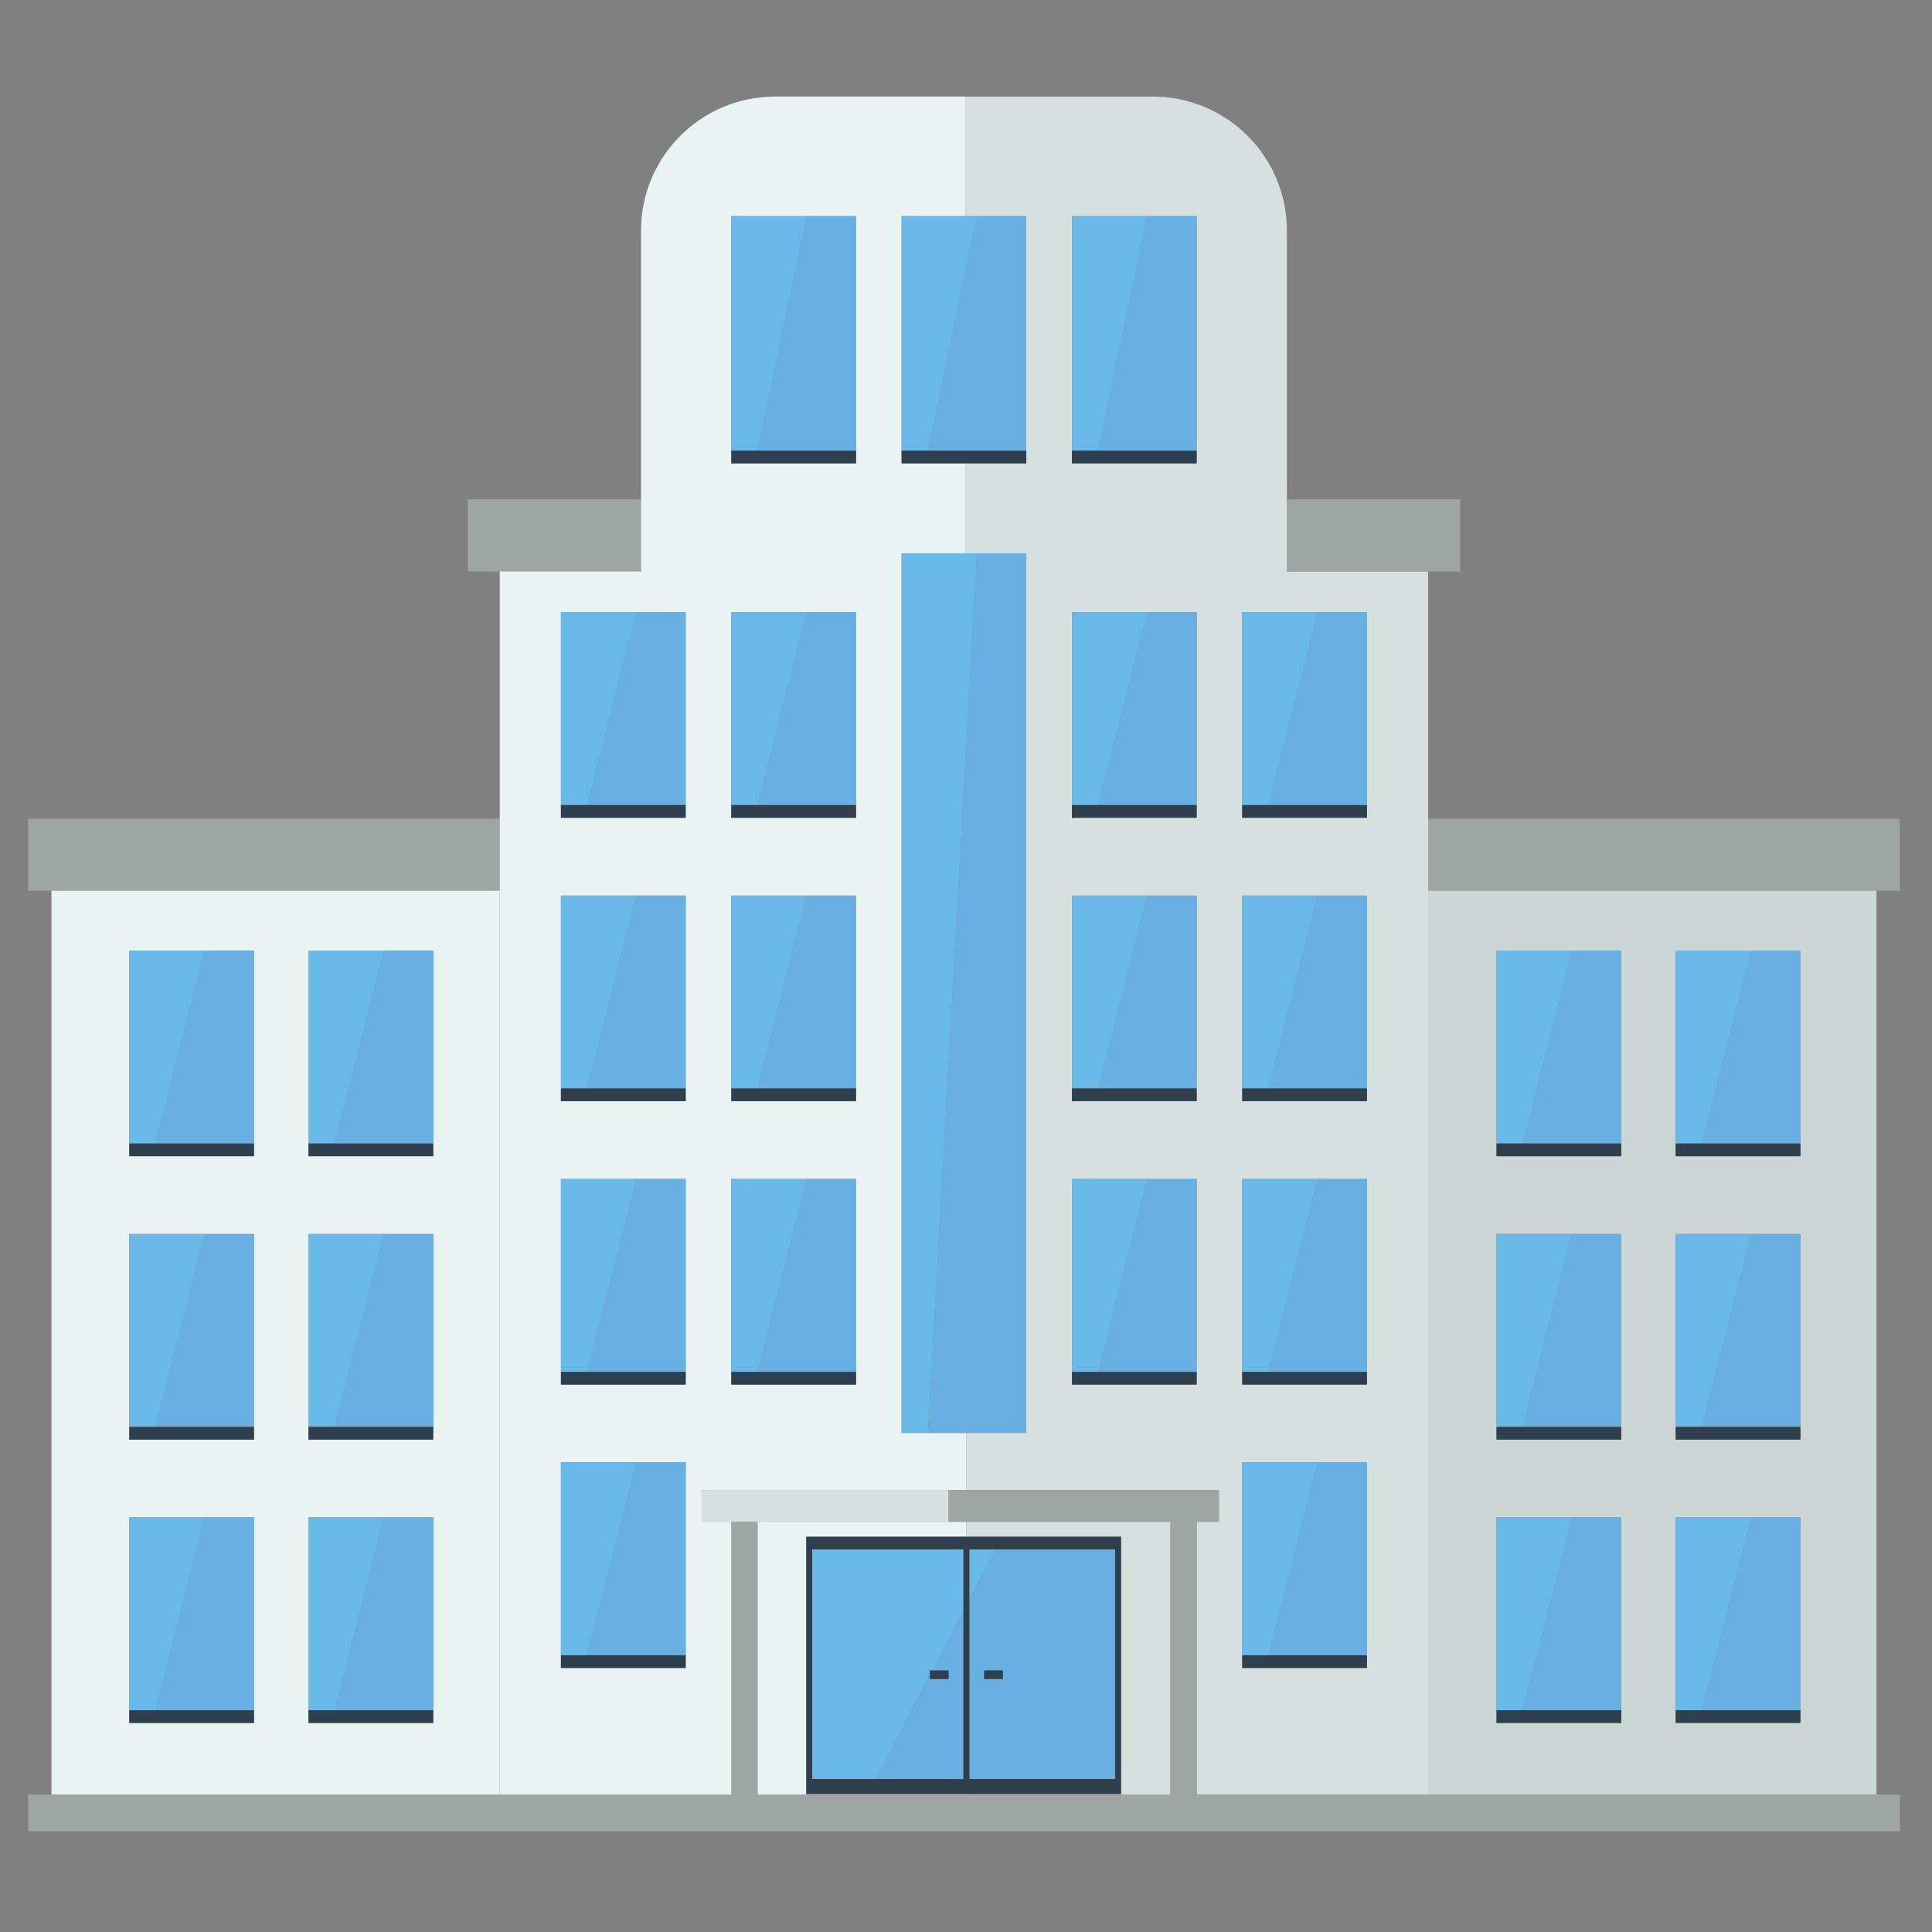 <?xml version="1.0" encoding="utf-8"?>
<!-- Generator: Adobe Illustrator 23.0.3, SVG Export Plug-In . SVG Version: 6.00 Build 0)  -->
<svg version="1.1" id="Ebene_1" xmlns="http://www.w3.org/2000/svg" xmlns:xlink="http://www.w3.org/1999/xlink" x="0px" y="0px"
	 viewBox="0 0 240 240" style="enable-background:new 0 0 240 240;" xml:space="preserve">
<rect x="0" y="0" width="240" height="240" fill="#808080" stroke="none"/>
<style type="text/css">
	.st0{fill:none;}
	.st1{fill:#D6E0DF;}
	.st2{fill:#9EA5A3;}
	.st3{fill:#E9F4F2;}
	.st4{fill:#CCD6D4;}
	.st5{fill:#69B9E8;}
	.st6{fill:#68B0E2;}
	.st7{fill:#303F4E;}
</style>
<g>
	<rect x="0" class="st0" width="240" height="240"/>
</g>
<g>
	<path class="st1" d="M121.38,26.85h6.11v29.13v1.58h-7.54v11.18h1.43h6.11V178h-7.44v7.1h31.36v3.94h-2.76v33.9h28.76V110.65v-8.95
		V70.99h-17.55v-8.95V28.65c0-9.19-7.45-16.65-16.65-16.65h-10.05h-13.2v14.85H121.38z M154.31,100.01V76.05h9.39h6.11v23.96v1.58
		h-15.5V100.01z M154.31,135.21v-23.96h9.39h6.11v23.96v1.58h-15.5V135.21z M154.31,170.42v-23.96h9.39h6.11v23.96V172h-15.5V170.42
		z M154.31,205.62v-23.96h9.39h6.11v23.96v1.58h-15.5V205.62z M133.16,55.98V26.85h9.39h6.11v29.13v1.58h-15.5V55.98z
		 M133.16,100.01V76.05h9.39h6.11v23.96v1.58h-15.5V100.01z M133.16,135.21v-23.96h9.39h6.11v23.96v1.58h-15.5V135.21z
		 M133.16,170.42v-23.96h9.39h6.11v23.96V172h-15.5V170.42z"/>
	<polygon class="st2" points="233.1,110.65 236,110.65 236,101.7 177.41,101.7 177.41,110.65 	"/>
	<polygon class="st2" points="62.08,101.7 3.49,101.7 3.49,110.65 6.39,110.65 62.08,110.65 	"/>
	<polygon class="st2" points="177.41,70.99 181.39,70.99 181.39,62.04 159.86,62.04 159.86,70.99 	"/>
	<polygon class="st2" points="79.64,62.04 58.1,62.04 58.1,70.99 62.08,70.99 79.64,70.99 	"/>
	<path class="st3" d="M62.08,110.65H6.39v112.29h55.69V110.65z M31.55,212.45v1.58h-15.5v-1.58v-23.96h9.39h6.11V212.45z
		 M31.55,177.25v1.58h-15.5v-1.58v-23.96h9.39h6.11V177.25z M31.55,142.05v1.58h-15.5v-1.58v-23.96h9.39h6.11V142.05z M53.82,212.45
		v1.58h-15.5v-1.58v-23.96h9.39h6.11V212.45z M53.82,177.25v1.58h-15.5v-1.58v-23.96h9.39h6.11V177.25z M53.82,142.05v1.58h-15.5
		v-1.58v-23.96h9.39h6.11V142.05z"/>
	<path class="st4" d="M177.41,110.65v112.29h55.69V110.65H177.41z M201.4,212.45v1.58h-15.5v-1.58v-23.96h9.39h6.11V212.45z
		 M201.4,177.25v1.58h-15.5v-1.58v-23.96h9.39h6.11V177.25z M201.4,142.05v1.58h-15.5v-1.58v-23.96h9.39h6.11V142.05z
		 M223.66,212.45v1.58h-15.5v-1.58v-23.96h9.39h6.11V212.45z M223.66,177.25v1.58h-15.5v-1.58v-23.96h9.39h6.11V177.25z
		 M223.66,142.05v1.58h-15.5v-1.58v-23.96h9.39h6.11V142.05z"/>
	<polygon class="st2" points="148.65,222.93 148.65,189.04 145.37,189.04 145.37,222.93 120.2,222.93 120.05,222.93 94.12,222.93 
		94.12,189.04 90.84,189.04 90.84,222.93 62.08,222.93 6.39,222.93 3.49,222.93 3.49,227.49 236,227.49 236,222.93 233.1,222.93 
		177.41,222.93 	"/>
	<path class="st3" d="M62.08,222.93h28.76v-33.9h-3.66v-3.94h30.66h2.21V178h-4.78H112V68.74h7.96V57.56H112v-1.58V26.85h7.96V12
		H96.28c-9.19,0-16.65,7.45-16.65,16.65v33.39v8.95H62.08v30.71v8.95V222.93z M90.84,55.98V26.85h9.39h6.11v29.13v1.58h-15.5V55.98z
		 M90.84,100.01V76.05h9.39h6.11v23.96v1.58h-15.5V100.01z M90.84,135.21v-23.96h9.39h6.11v23.96v1.58h-15.5V135.21z M90.84,170.42
		v-23.96h9.39h6.11v23.96V172h-15.5V170.42z M69.68,100.01V76.05h9.39h6.11v23.96v1.58h-15.5V100.01z M69.68,135.21v-23.96h9.39
		h6.11v23.96v1.58h-15.5V135.21z M69.68,170.42v-23.96h9.39h6.11v23.96V172h-15.5V170.42z M69.68,205.62v-23.96h9.39h6.11v23.96
		v1.58h-15.5V205.62z"/>
	<polygon class="st3" points="119.68,222.87 100.89,222.87 100.84,222.87 100.16,222.87 100.16,190.9 100.84,190.9 100.89,190.9 
		119.68,190.9 120.05,190.9 120.05,189.04 117.84,189.04 94.12,189.04 94.12,222.93 120.05,222.93 120.05,222.87 	"/>
	<polygon class="st1" points="120.05,190.9 120.42,190.9 138.52,190.9 139.26,190.9 139.26,222.87 138.52,222.87 120.42,222.87 
		120.05,222.87 120.05,222.93 120.2,222.93 145.37,222.93 145.37,189.04 120.05,189.04 	"/>
	<polygon class="st5" points="79.07,76.05 69.68,76.05 69.68,100.01 72.96,100.01 	"/>
	<polygon class="st6" points="85.18,100.01 85.18,76.05 79.07,76.05 72.96,100.01 	"/>
	<polygon class="st7" points="85.18,100.01 72.96,100.01 69.68,100.01 69.68,101.59 85.18,101.59 	"/>
	<polygon class="st5" points="100.23,76.05 90.84,76.05 90.84,100.01 94.12,100.01 	"/>
	<polygon class="st6" points="106.34,100.01 106.34,76.05 100.23,76.05 94.12,100.01 	"/>
	<polygon class="st7" points="106.34,100.01 94.12,100.01 90.84,100.01 90.84,101.59 106.34,101.59 	"/>
	<polygon class="st5" points="119.96,68.74 112,68.74 112,178 115.28,178 121.38,68.74 	"/>
	<polygon class="st6" points="127.49,68.74 121.38,68.74 115.28,178 120.05,178 127.49,178 	"/>
	<polygon class="st5" points="142.54,76.05 133.16,76.05 133.16,100.01 136.43,100.01 	"/>
	<polygon class="st6" points="148.65,100.01 148.65,76.05 142.54,76.05 136.43,100.01 	"/>
	<polygon class="st7" points="148.65,100.01 136.43,100.01 133.16,100.01 133.16,101.59 148.65,101.59 	"/>
	<polygon class="st5" points="100.23,26.85 90.84,26.85 90.84,55.98 94.12,55.98 	"/>
	<polygon class="st6" points="106.34,55.98 106.34,26.85 100.23,26.85 94.12,55.98 	"/>
	<polygon class="st7" points="106.34,55.98 94.12,55.98 90.84,55.98 90.84,57.56 106.34,57.56 	"/>
	<polygon class="st5" points="121.38,26.85 119.96,26.85 112,26.85 112,55.98 115.28,55.98 	"/>
	<polygon class="st6" points="127.49,55.98 127.49,26.85 121.38,26.85 115.28,55.98 	"/>
	<polygon class="st5" points="142.54,26.85 133.16,26.85 133.16,55.98 136.43,55.98 	"/>
	<polygon class="st6" points="148.65,55.98 148.65,26.85 142.54,26.85 136.43,55.98 	"/>
	<polygon class="st7" points="148.65,55.98 136.43,55.98 133.16,55.98 133.16,57.56 148.65,57.56 	"/>
	<polygon class="st7" points="127.49,55.98 115.28,55.98 112,55.98 112,57.56 119.96,57.56 127.49,57.56 	"/>
	<polygon class="st5" points="163.7,76.05 154.31,76.05 154.31,100.01 157.59,100.01 	"/>
	<polygon class="st6" points="169.81,100.01 169.81,76.05 163.7,76.05 157.59,100.01 	"/>
	<polygon class="st7" points="169.81,100.01 157.59,100.01 154.31,100.01 154.31,101.59 169.81,101.59 	"/>
	<polygon class="st5" points="79.07,111.25 69.68,111.25 69.68,135.21 72.96,135.21 	"/>
	<polygon class="st6" points="85.18,135.21 85.18,111.25 79.07,111.25 72.96,135.21 	"/>
	<polygon class="st7" points="85.18,135.21 72.96,135.21 69.68,135.21 69.68,136.79 85.18,136.79 	"/>
	<polygon class="st5" points="100.23,111.25 90.84,111.25 90.84,135.21 94.12,135.21 	"/>
	<polygon class="st6" points="106.34,135.21 106.34,111.25 100.23,111.25 94.12,135.21 	"/>
	<polygon class="st7" points="106.34,135.21 94.12,135.21 90.84,135.21 90.84,136.79 106.34,136.79 	"/>
	<polygon class="st5" points="142.54,111.25 133.16,111.25 133.16,135.21 136.43,135.21 	"/>
	<polygon class="st6" points="148.65,135.21 148.65,111.25 142.54,111.25 136.43,135.21 	"/>
	<polygon class="st7" points="148.65,135.21 136.43,135.21 133.16,135.21 133.16,136.79 148.65,136.79 	"/>
	<polygon class="st5" points="163.7,111.25 154.31,111.25 154.31,135.21 157.59,135.21 	"/>
	<polygon class="st6" points="169.81,135.21 169.81,111.25 163.7,111.25 157.59,135.21 	"/>
	<polygon class="st7" points="169.81,135.21 157.59,135.21 154.31,135.21 154.31,136.79 169.81,136.79 	"/>
	<polygon class="st5" points="79.07,146.46 69.68,146.46 69.68,170.42 72.96,170.42 	"/>
	<polygon class="st6" points="85.18,170.42 85.18,146.46 79.07,146.46 72.96,170.42 	"/>
	<polygon class="st7" points="85.18,170.42 72.96,170.42 69.68,170.42 69.68,172 85.18,172 	"/>
	<polygon class="st5" points="100.23,146.46 90.84,146.46 90.84,170.42 94.12,170.42 	"/>
	<polygon class="st6" points="106.34,170.42 106.34,146.46 100.23,146.46 94.12,170.42 	"/>
	<polygon class="st7" points="106.34,170.42 94.12,170.42 90.84,170.42 90.84,172 106.34,172 	"/>
	<polygon class="st5" points="142.54,146.46 133.16,146.46 133.16,170.42 136.43,170.42 	"/>
	<polygon class="st6" points="148.65,170.42 148.65,146.46 142.54,146.46 136.43,170.42 	"/>
	<polygon class="st7" points="148.65,170.42 136.43,170.42 133.16,170.42 133.16,172 148.65,172 	"/>
	<polygon class="st5" points="163.7,146.46 154.31,146.46 154.31,170.42 157.59,170.42 	"/>
	<polygon class="st6" points="169.81,170.42 169.81,146.46 163.7,146.46 157.59,170.42 	"/>
	<polygon class="st7" points="169.81,170.42 157.59,170.42 154.31,170.42 154.31,172 169.81,172 	"/>
	<polygon class="st5" points="79.07,181.66 69.68,181.66 69.68,205.62 72.96,205.62 	"/>
	<polygon class="st6" points="85.18,205.62 85.18,181.66 79.07,181.66 72.96,205.62 	"/>
	<polygon class="st7" points="85.18,205.62 72.96,205.62 69.68,205.62 69.68,207.2 85.18,207.2 	"/>
	<polygon class="st5" points="100.89,221 108.81,221 115.51,208.14 115.51,207.51 115.84,207.51 119.68,200.13 119.68,192.48 
		100.89,192.48 	"/>
	<polygon class="st5" points="120.42,192.48 120.42,198.71 123.67,192.48 	"/>
	<polygon class="st6" points="117.84,207.51 117.84,208.57 115.51,208.57 115.51,208.14 108.81,221 119.68,221 119.68,200.13 
		115.84,207.51 	"/>
	<path class="st6" d="M138.52,192.48h-14.86l-3.25,6.24V221h18.1V192.48z M124.59,208.57h-2.33v-1.07h2.33V208.57z"/>
	<path class="st7" d="M100.89,190.9h-0.05h-0.68v31.97h0.68h0.05h18.79h0.37h0.37h18.1h0.74V190.9h-0.74h-18.1h-0.37h-0.37H100.89z
		 M119.68,200.13V221h-10.87h-7.92v-28.53h18.79V200.13z M120.42,198.71v-6.24h3.25h14.86V221h-18.1V198.71z"/>
	<polygon class="st5" points="163.7,181.66 154.31,181.66 154.31,205.62 157.59,205.62 	"/>
	<polygon class="st6" points="169.81,205.62 169.81,181.66 163.7,181.66 157.59,205.62 	"/>
	<polygon class="st7" points="169.81,205.62 157.59,205.62 154.31,205.62 154.31,207.2 169.81,207.2 	"/>
	<polygon class="st7" points="117.84,208.57 117.84,207.51 115.84,207.51 115.51,207.51 115.51,208.14 115.51,208.57 	"/>
	<rect x="122.26" y="207.51" class="st7" width="2.33" height="1.07"/>
	<polygon class="st7" points="185.9,212.45 185.9,214.03 201.4,214.03 201.4,212.45 189.18,212.45 	"/>
	<polygon class="st5" points="47.71,118.08 38.32,118.08 38.32,142.05 41.6,142.05 	"/>
	<polygon class="st6" points="41.6,142.05 53.82,142.05 53.82,118.08 47.71,118.08 	"/>
	<polygon class="st7" points="38.32,142.05 38.32,143.63 53.82,143.63 53.82,142.05 41.6,142.05 	"/>
	<polygon class="st5" points="47.71,153.29 38.32,153.29 38.32,177.25 41.6,177.25 	"/>
	<polygon class="st6" points="41.6,177.25 53.82,177.25 53.82,153.29 47.71,153.29 	"/>
	<polygon class="st7" points="38.32,177.25 38.32,178.83 53.82,178.83 53.82,177.25 41.6,177.25 	"/>
	<polygon class="st5" points="47.71,188.49 38.32,188.49 38.32,212.45 41.6,212.45 	"/>
	<polygon class="st6" points="41.6,212.45 53.82,212.45 53.82,188.49 47.71,188.49 	"/>
	<polygon class="st7" points="38.32,212.45 38.32,214.03 53.82,214.03 53.82,212.45 41.6,212.45 	"/>
	<polygon class="st5" points="25.44,118.08 16.06,118.08 16.06,142.05 19.33,142.05 	"/>
	<polygon class="st6" points="19.33,142.05 31.55,142.05 31.55,118.08 25.44,118.08 	"/>
	<polygon class="st7" points="16.06,142.05 16.06,143.63 31.55,143.63 31.55,142.05 19.33,142.05 	"/>
	<polygon class="st5" points="25.44,153.29 16.06,153.29 16.06,177.25 19.33,177.25 	"/>
	<polygon class="st6" points="19.33,177.25 31.55,177.25 31.55,153.29 25.44,153.29 	"/>
	<polygon class="st7" points="16.06,177.25 16.06,178.83 31.55,178.83 31.55,177.25 19.33,177.25 	"/>
	<polygon class="st5" points="25.44,188.49 16.06,188.49 16.06,212.45 19.33,212.45 	"/>
	<polygon class="st6" points="19.33,212.45 31.55,212.45 31.55,188.49 25.44,188.49 	"/>
	<polygon class="st7" points="16.06,212.45 16.06,214.03 31.55,214.03 31.55,212.45 19.33,212.45 	"/>
	<polygon class="st5" points="217.55,118.08 208.16,118.08 208.16,142.05 211.44,142.05 	"/>
	<polygon class="st6" points="211.44,142.05 223.66,142.05 223.66,118.08 217.55,118.08 	"/>
	<polygon class="st7" points="208.16,142.05 208.16,143.63 223.66,143.63 223.66,142.05 211.44,142.05 	"/>
	<polygon class="st5" points="217.55,153.29 208.16,153.29 208.16,177.25 211.44,177.25 	"/>
	<polygon class="st6" points="211.44,177.25 223.66,177.25 223.66,153.29 217.55,153.29 	"/>
	<polygon class="st7" points="208.16,177.25 208.16,178.83 223.66,178.83 223.66,177.25 211.44,177.25 	"/>
	<polygon class="st5" points="217.55,188.49 208.16,188.49 208.16,212.45 211.44,212.45 	"/>
	<polygon class="st6" points="211.44,212.45 223.66,212.45 223.66,188.49 217.55,188.49 	"/>
	<polygon class="st7" points="208.16,212.45 208.16,214.03 223.66,214.03 223.66,212.45 211.44,212.45 	"/>
	<polygon class="st5" points="195.29,118.08 185.9,118.08 185.9,142.05 189.18,142.05 	"/>
	<polygon class="st6" points="189.18,142.05 201.4,142.05 201.4,118.08 195.29,118.08 	"/>
	<polygon class="st7" points="185.9,142.05 185.9,143.63 201.4,143.63 201.4,142.05 189.18,142.05 	"/>
	<polygon class="st5" points="195.29,153.29 185.9,153.29 185.9,177.25 189.18,177.25 	"/>
	<polygon class="st6" points="189.18,177.25 201.4,177.25 201.4,153.29 195.29,153.29 	"/>
	<polygon class="st7" points="185.9,177.25 185.9,178.83 201.4,178.83 201.4,177.25 189.18,177.25 	"/>
	<polygon class="st5" points="195.29,188.49 185.9,188.49 185.9,212.45 189.18,212.45 	"/>
	<polygon class="st6" points="189.18,212.45 201.4,212.45 201.4,188.49 195.29,188.49 	"/>
	<polygon class="st1" points="117.84,185.1 87.18,185.1 87.18,189.04 90.84,189.04 94.12,189.04 117.84,189.04 	"/>
	<polygon class="st2" points="151.41,185.1 120.05,185.1 117.84,185.1 117.84,189.04 120.05,189.04 145.37,189.04 148.65,189.04 
		151.41,189.04 	"/>
</g>
</svg>
